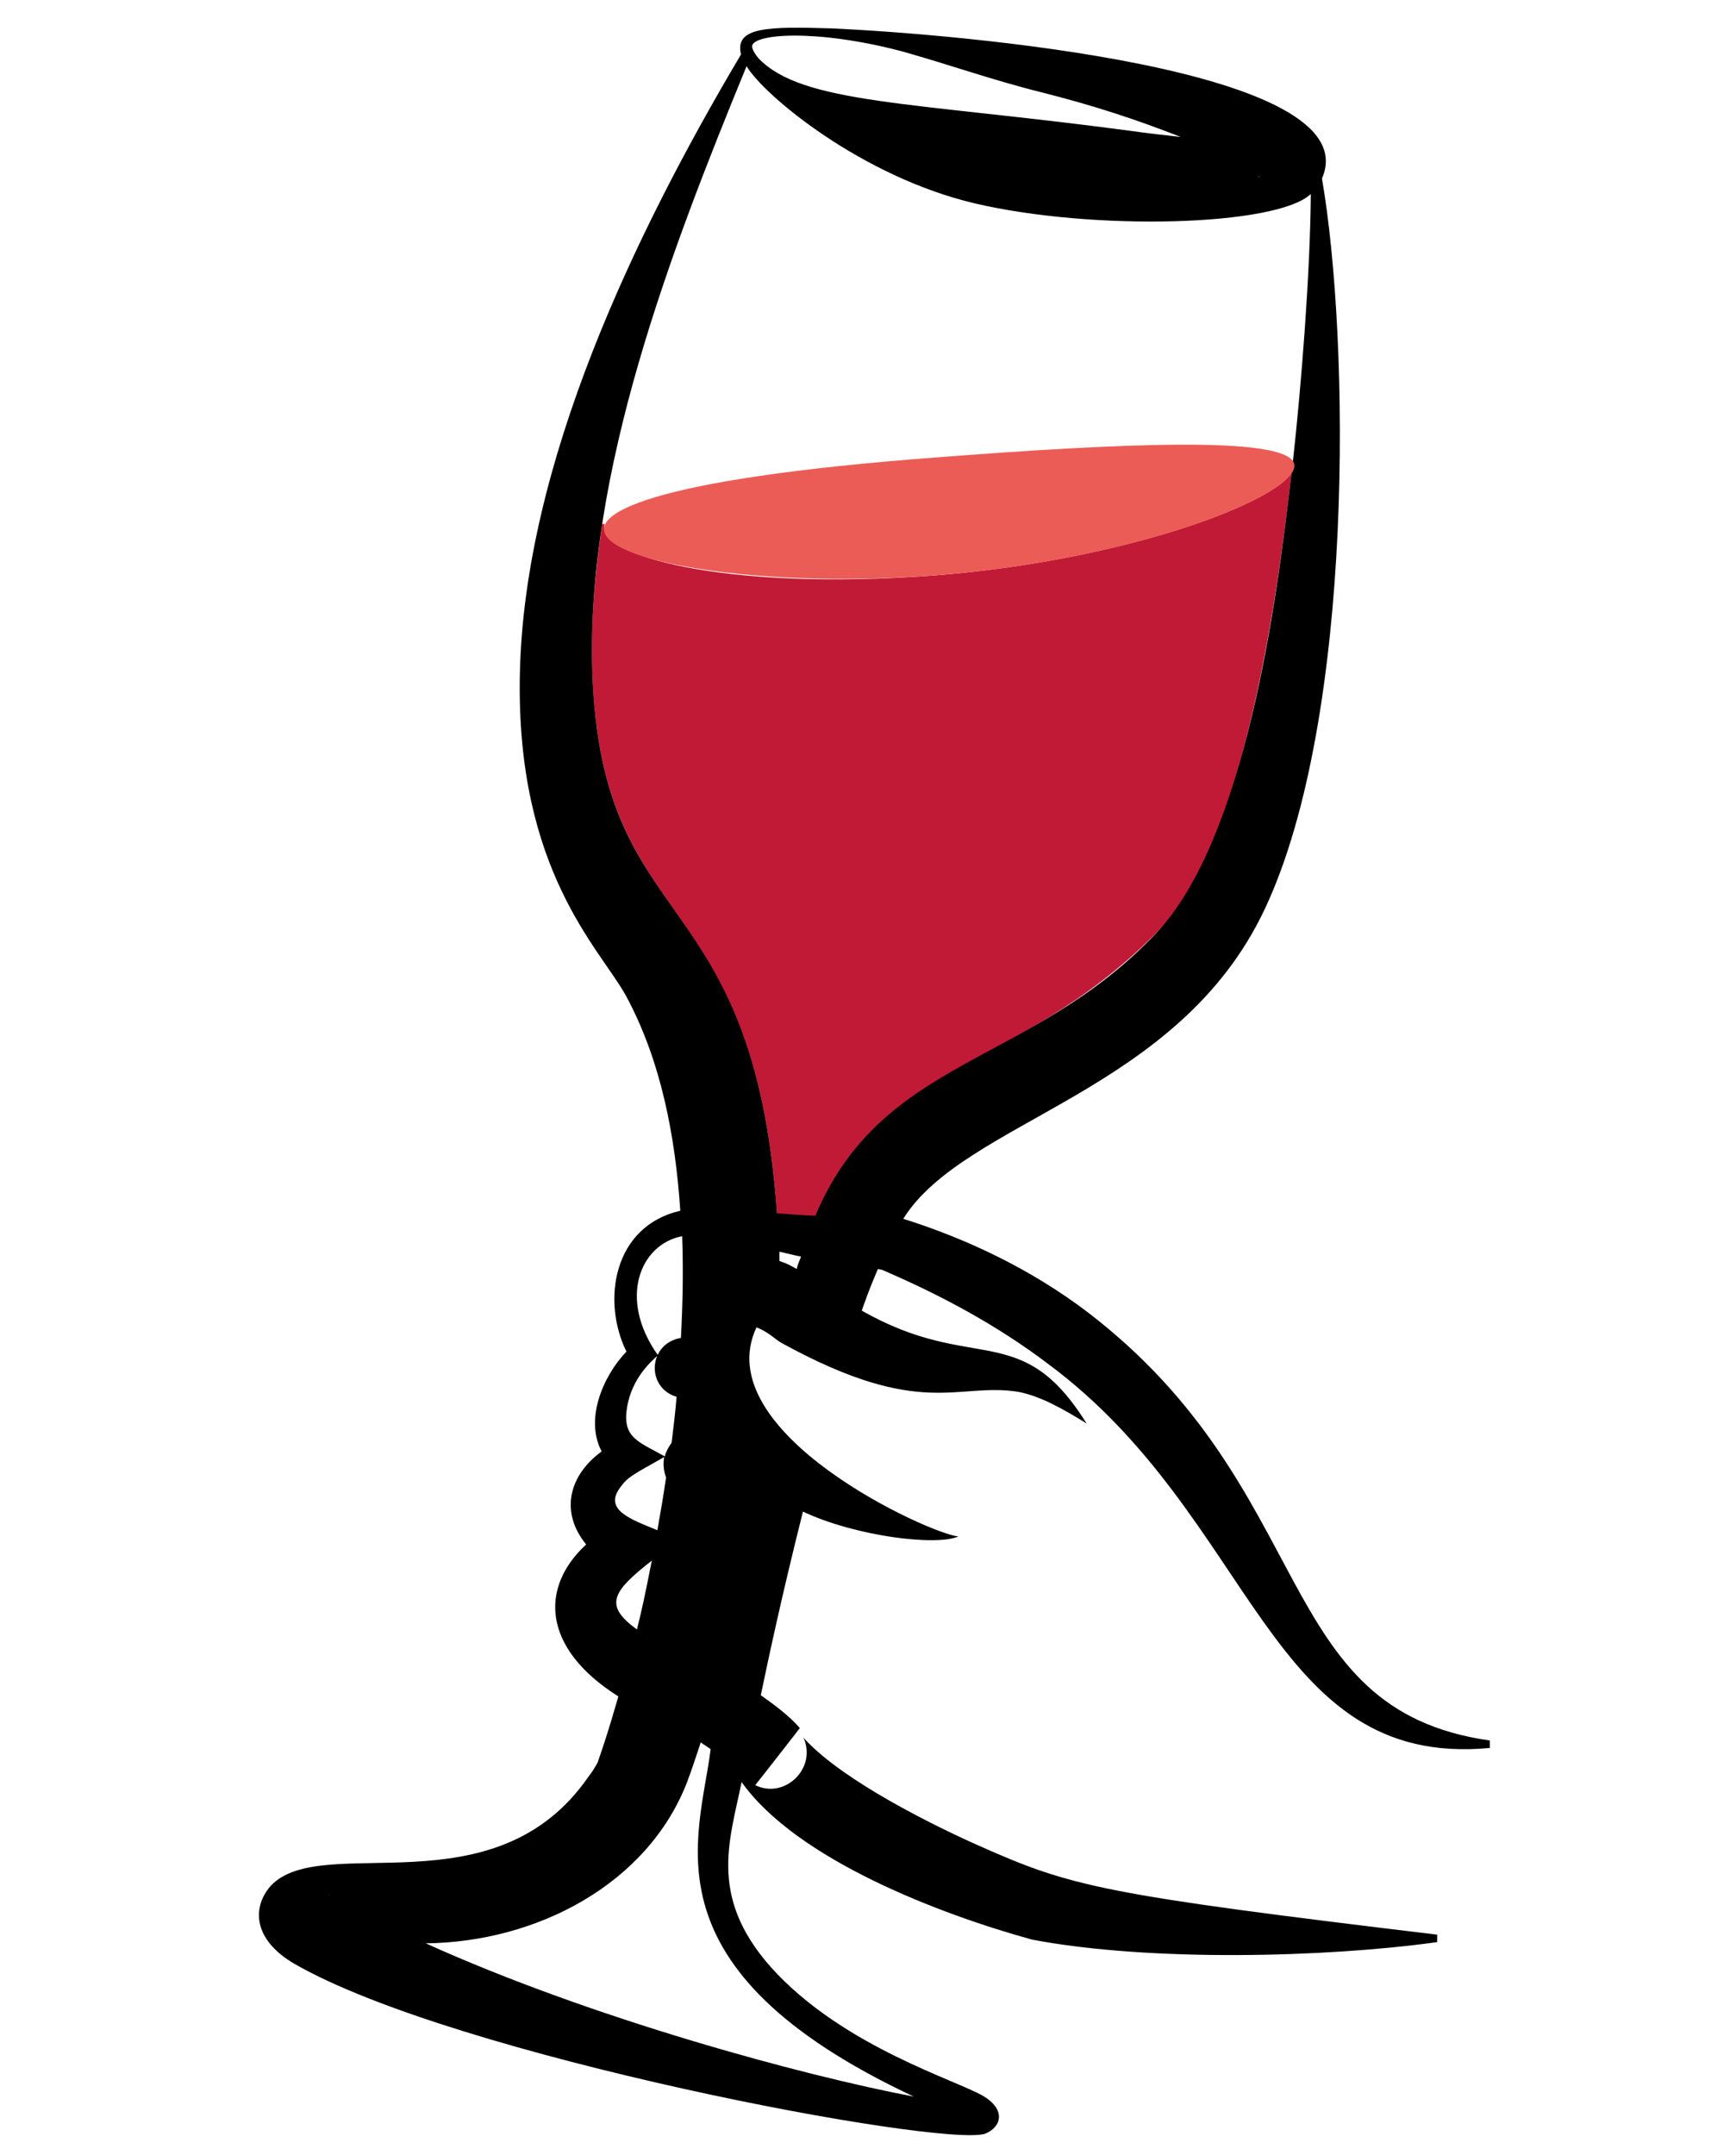 <svg width="58" height="72" viewBox="0 0 40 69" fill="none" xmlns="http://www.w3.org/2000/svg">
<path d="M10.941 3.297C4.198 3.813 0.053 2.621 0.41 1.648H0.331C0.093 3.257 -0.046 4.846 0.014 6.434C0.311 14.874 5.19 13.067 5.923 23.732C6.36 23.771 6.717 23.791 7.153 23.811C9.354 18.628 13.895 19.244 18.456 14.338C20.915 11.479 21.986 3.734 22.403 -6.06055e-07C21.788 1.033 16.87 2.84 10.941 3.297Z" transform="translate(11.16 15.127)" fill="#C11A36"/>
<path d="M23.069 58.209C21.463 57.495 18.786 56.144 17.556 54.873C17.338 54.655 17.438 54.694 17.497 54.913C17.755 55.826 16.783 56.7 15.891 56.263C16.644 55.31 16.466 55.528 17.319 54.436C16.981 54.039 16.486 53.681 16.069 53.384C16.267 52.43 16.704 50.345 17.418 47.505C19.103 48.3 21.701 48.617 22.395 48.3C21.523 48.24 14.344 44.983 15.93 41.607C16.307 41.746 16.565 42.024 16.763 42.123C21.225 44.566 22.336 43.355 24.319 43.672C25.033 43.812 25.766 44.228 26.5 44.685C24.398 41.309 22.891 43.116 19.302 41.071C19.421 40.733 19.52 40.435 19.817 39.74C19.857 39.74 19.896 39.76 19.936 39.76C21.84 40.574 23.645 41.547 25.271 42.779C31.934 47.724 32.271 55.747 39.41 55.072V54.833C32.37 53.84 33.996 46.83 26.52 41.111C24.735 39.76 22.712 38.787 20.63 38.132C22.613 34.954 29.435 34.12 32.211 28.202C35.087 22.085 34.928 9.971 34.036 4.828C35.583 1.293 22.236 0.201 18.35 0.022C16.327 -0.038 15.216 -0.038 15.435 0.856C12.004 6.635 8.494 13.983 8.355 20.675C8.216 26.971 10.913 29.473 11.746 30.982C12.876 33.068 13.332 35.49 13.491 37.874C11.33 38.37 10.973 40.773 11.766 42.382C10.992 43.196 10.437 44.566 10.973 45.579C9.961 46.314 9.604 47.485 10.477 48.558C9.009 49.908 9.029 51.855 11.508 53.423C11.171 54.595 11.012 55.052 10.854 55.508C10.873 55.489 10.755 55.727 10.556 55.985C7.542 60.354 2.049 57.733 0.383 59.48C-0.232 60.175 -0.192 61.208 1.137 61.983C6.273 64.942 21.78 67.861 23.248 67.424C23.783 67.206 23.922 66.65 23.188 66.213C22.296 65.696 18.885 64.683 16.605 62.32C14.344 59.957 15.058 58.11 15.454 56.164C17.219 58.646 21.8 60.394 24.755 61.208C28.523 61.923 34.155 61.784 37.724 61.288V61.168V61.049C26.976 59.758 26.024 59.52 23.069 58.209ZM13.551 38.688C13.59 39.82 13.57 40.813 13.511 41.945C12.46 42.123 12.381 43.533 13.372 43.831C13.332 44.328 13.273 44.804 13.213 45.301C13.114 45.44 13.035 45.579 12.995 45.738C12.143 45.261 11.627 45.142 11.786 44.169C11.944 43.216 12.579 42.679 12.777 42.501C11.488 40.694 12.202 38.946 13.551 38.688ZM11.568 46.731C11.825 46.373 12.004 46.314 12.976 45.758C12.936 45.976 12.956 46.195 13.035 46.413C12.956 46.969 12.857 47.545 12.757 48.101C11.885 47.744 11.032 47.446 11.568 46.731ZM12.579 49.074C12.361 50.186 12.262 50.643 12.103 51.279C11.032 50.504 11.31 50.067 12.579 49.074ZM17.219 39.74C17.041 39.641 16.962 39.581 16.664 39.482C16.664 39.383 16.664 39.284 16.664 39.184C17.259 39.323 17.16 39.303 17.358 39.343C17.219 39.681 17.239 39.661 17.219 39.74ZM32.033 4.788L32.013 4.768L31.993 4.748C32.013 4.748 32.033 4.768 32.033 4.788ZM20.59 0.757C22.078 1.174 23.526 1.69 25.052 2.067C26.778 2.504 28.087 2.941 29.514 3.497C28.979 3.438 28.424 3.378 27.888 3.299C20.848 2.365 17.398 2.445 15.99 0.975C15.891 0.856 15.791 0.697 15.791 0.598C15.791 0.201 17.794 0.022 20.59 0.757ZM15.613 1.233C16.188 2.187 19.302 4.768 22.911 5.622C26.718 6.516 32.588 6.357 33.679 5.324C33.659 7.866 33.381 11.381 33.104 13.903C33.163 14.023 33.143 14.122 33.064 14.241C32.588 18.392 31.597 25.958 28.721 28.997C24.656 33.266 19.976 32.929 17.814 38.032C17.358 38.013 17.021 37.993 16.585 37.953C15.831 27.229 10.973 29.155 10.675 20.656C10.457 14.241 13.174 7.171 15.613 1.233ZM10.893 55.489C10.913 55.469 10.893 55.508 10.893 55.489V55.489ZM2.247 59.778C2.227 59.778 2.227 59.758 2.227 59.758L2.247 59.778ZM20.967 66.233C17.398 65.557 10.655 63.73 5.341 61.327C8.89 61.288 12.44 59.441 13.709 56.164C13.868 55.747 14.007 55.31 14.146 54.893C14.245 54.972 14.364 55.032 14.463 55.111C14.106 57.971 12.242 62.142 20.967 66.233Z" transform="translate(0.499 0.887)" fill="black"/>
<path d="M10.555 0.415C-7.313 1.765 0.857 4.923 10.555 4.188C17.139 3.692 22.552 1.487 22.076 0.554C21.64 -0.26 16.702 -0.062 10.555 0.415Z" transform="translate(11.546 14.236)" fill="#EC5C56"/>
</svg>
